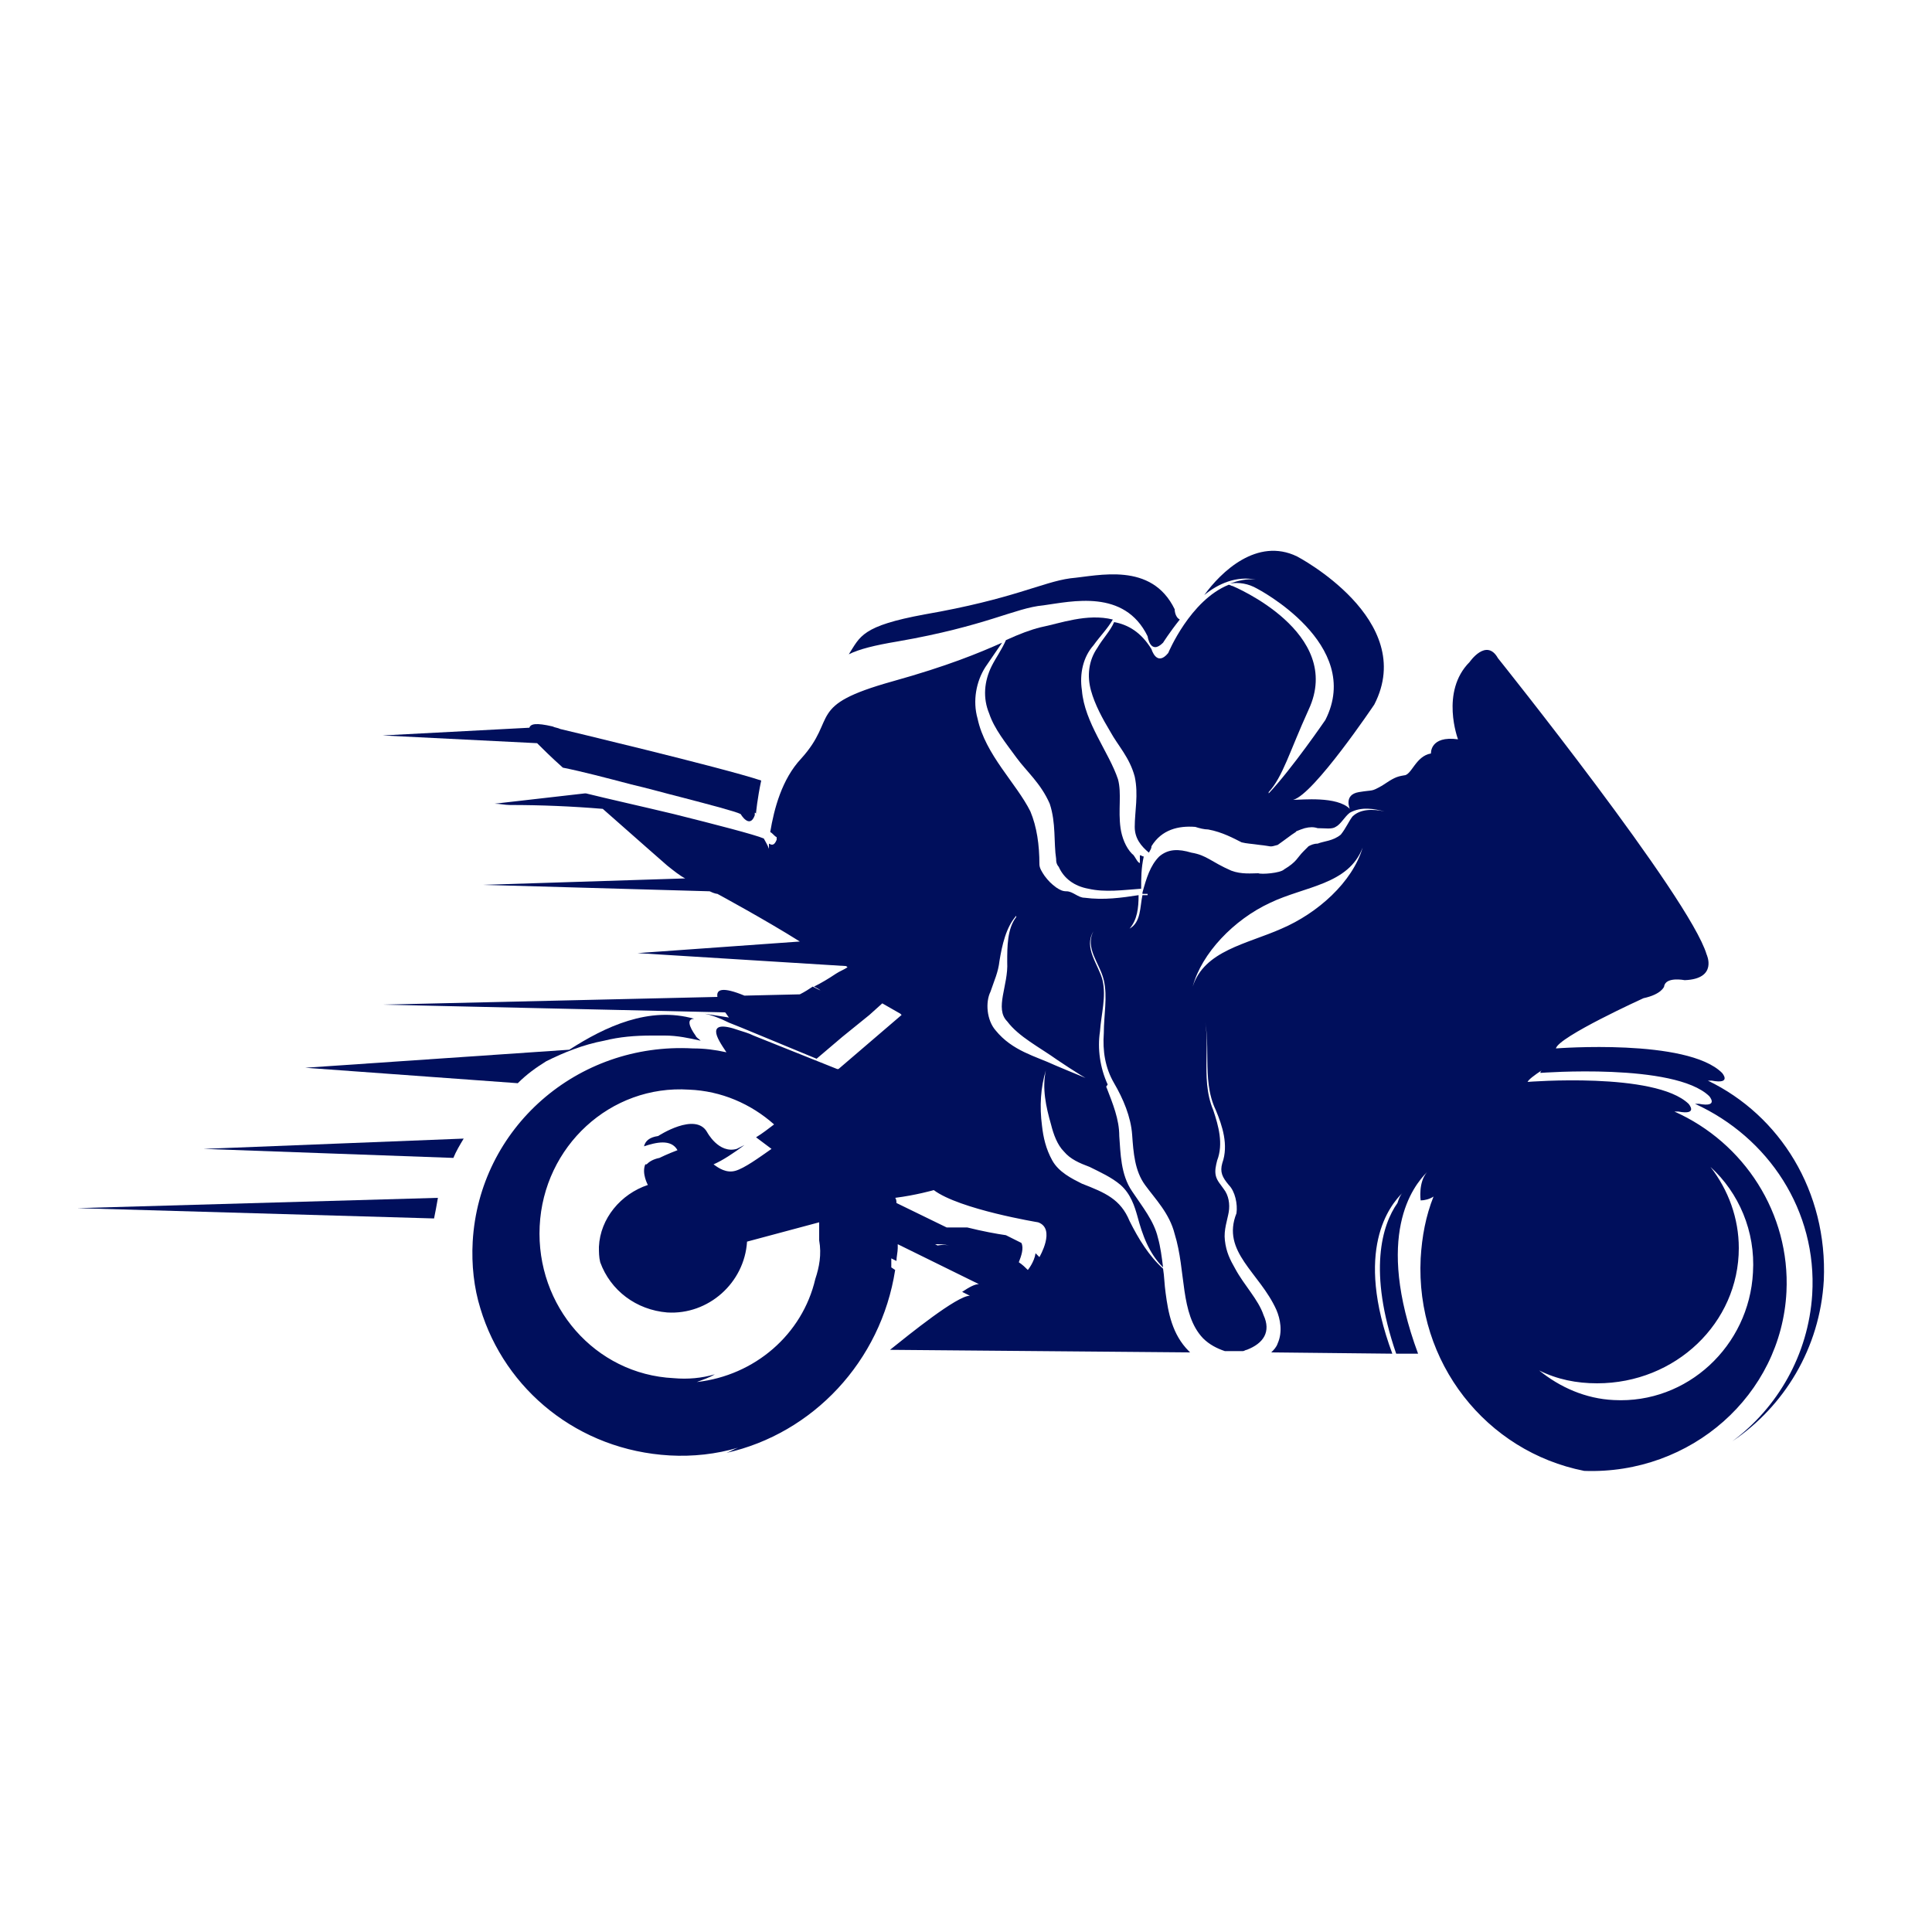 <?xml version="1.0" encoding="utf-8"?>
<!-- Generator: Adobe Illustrator 18.1.0, SVG Export Plug-In . SVG Version: 6.00 Build 0)  -->
<svg version="1.1" id="Layer_1" xmlns="http://www.w3.org/2000/svg" xmlns:xlink="http://www.w3.org/1999/xlink" x="0px" y="0px"
	 viewBox="0 0 150 150" enable-background="new 0 0 150 150" xml:space="preserve">
<g>
	<path fill="#000F5C" d="M42.4,82.4c1.4-0.7,2.9-1.3,4.5-1.6c1.2-0.3,2.4-0.4,3.7-0.4c0.3,0,0.6,0,1,0c1,0,1.9,0.2,2.8,0.4
		c-0.2-0.2-0.3-0.2-0.4-0.4c-0.5-0.7-0.7-1.3-0.1-1.3h0c-3.5-1-6.9,0.6-9.7,2.4l-20.5,1.4l16.5,1.2C40.9,83.4,41.6,82.9,42.4,82.4z"
		/>
	<path fill="#000F5C" d="M33.7,94.6c0.1-0.5,0.2-1,0.3-1.6l-28,0.8L33.7,94.6z"/>
	<path fill="#000F5C" d="M35.2,89.9c0.2-0.5,0.5-1,0.8-1.5l-20.2,0.8L35.2,89.9z"/>
	<path fill="#000F5C" d="M43.7,59.6c1.5,0.3,3.4,0.8,5.3,1.3c1.3,0.3,2.7,0.7,3.9,1c2.3,0.6,4.2,1.1,4.6,1.3c0,0,0.7,1.2,1.1,0.1
		c0,0,0-0.1,0-0.2c0,0,0.1,0,0.1,0.1c0,0,0,0,0-0.1c0,0,0.1-1.1,0.4-2.5c-3-1-15.6-4-15.6-4c-0.2-0.1-0.4-0.1-0.6-0.2l0,0l0,0
		c-1.3-0.3-1.7-0.2-1.8,0.1l-11.4,0.6l12,0.6C42.1,58.1,42.8,58.8,43.7,59.6z"/>
	<path fill="#000F5C" d="M81,47c2.2-0.3,6.3-1.3,8.1,2.4c0,0,0.2,1.5,1.2,0.5c0,0,0.5-0.8,1.3-1.8c-0.4-0.2-0.4-0.8-0.4-0.8
		c-1.8-3.7-5.9-2.6-8.1-2.4c-2.2,0.3-4.4,1.6-11.3,2.8c-4.9,0.9-5,1.7-5.9,3.1c0.8-0.4,2-0.7,3.8-1C76.6,48.6,78.8,47.2,81,47z"/>
	<path fill="#000F5C" d="M86.4,48.1c-2-0.5-4.1,0.3-5.6,0.6c-0.8,0.2-1.6,0.5-2.7,1c-0.3,0.7-0.8,1.4-1.1,2
		c-0.6,1.2-0.7,2.5-0.2,3.7c0.4,1.2,1.3,2.3,2.1,3.4c0.8,1.1,1.9,2,2.6,3.6c0.5,1.5,0.3,3,0.5,4.3c0,0,0,0.1,0,0.1
		c0,0.2,0.1,0.4,0.2,0.5c0.4,0.9,1.2,1.5,2.3,1.7c1.3,0.3,2.7,0.1,4.1,0c0-0.8,0-1.6,0.2-2.5c-0.1,0-0.2-0.1-0.3-0.1l0,0.3l0,0.3h0
		c-0.2,0-0.4-0.6-0.6-0.7c-0.5-0.5-0.8-1.3-0.9-2c-0.2-1.4,0.1-2.7-0.2-3.8c-0.7-2.1-2.6-4.4-2.8-6.9c-0.2-1.3,0.1-2.6,0.9-3.5
		C85.4,49.4,86,48.8,86.4,48.1z"/>
	<path fill="#000F5C" d="M132.6,83.9c0.2,0,0.3,0,0.3,0c1.6,0.3,0.8-0.6,0.8-0.6c-2.7-2.7-12.9-1.9-12.9-1.9
		c0.2-0.9,6.8-3.9,6.8-3.9c1.4-0.3,1.6-0.9,1.6-0.9c0.1-0.8,1.6-0.5,1.6-0.5c2.6-0.1,1.7-2,1.7-2c-1.3-4.4-16.2-23-16.2-23
		c-0.9-1.6-2.2,0.3-2.2,0.3c-2.3,2.3-0.9,6-0.9,6c-2.2-0.3-2.1,1.1-2.1,1.1c-1.2,0.2-1.5,1.7-2.1,1.7c-0.6,0.1-0.8,0.2-1.7,0.8
		c-0.9,0.5-0.6,0.3-1.8,0.5c-1.2,0.2-0.7,1.3-0.7,1.3c-1-1-3.7-0.7-4.4-0.7c1.6-0.4,6.3-7.4,6.3-7.4c3.4-6.6-6-11.5-6-11.5
		c-3.1-1.5-5.9,1.2-7.2,3c1.1-0.9,2.5-1.5,4-1.2c-0.7-0.1-1.4,0.1-2,0.3c0.7-0.1,1.4,0,2.1,0.4c0,0,8.3,4.3,5.3,10.2
		c0,0-2.6,3.8-4.4,5.7c0,0,0,0,0-0.1c1.1-1.2,1.6-3.1,3.1-6.4c2.8-6-5.9-9.6-5.9-9.6c-0.1,0-0.2-0.1-0.3-0.1c-3,1.2-4.7,5.3-4.7,5.3
		c-0.9,1.1-1.3-0.3-1.3-0.3c-0.8-1.3-1.8-1.9-2.9-2.1c-0.3,0.7-0.9,1.3-1.3,2c-0.7,1-0.8,2.2-0.5,3.3c0.3,1.1,0.9,2.2,1.5,3.2
		c0.6,1.1,1.5,2,1.9,3.5c0.3,1.4,0,2.7,0,3.9c0,0.9,0.5,1.5,1.1,2c0.1-0.2,0.2-0.3,0.2-0.5c0.8-1.3,2.1-1.6,3.4-1.5
		c0.3,0.1,0.7,0.2,1,0.2c1.1,0.2,2,0.7,2.6,1c0.4,0.1,0.7,0.1,1.4,0.2c1,0.1,0.7,0.2,1.4,0c0,0,0.7-0.5,1.1-0.8l0.3-0.2
		c0.1-0.1-0.1,0,0.4-0.2l0.3-0.1c0.4-0.1,0.7-0.1,1,0c0.6,0,1.1,0.1,1.4-0.1c0.4-0.2,0.7-0.8,1.1-1.1c0.9-0.5,1.9-0.3,2.7-0.1
		c-0.9-0.2-1.9-0.2-2.5,0.4c-0.3,0.4-0.5,0.9-0.9,1.4c-0.6,0.5-1.3,0.5-1.8,0.7c-0.3,0-0.5,0.1-0.7,0.2c0,0-0.1,0.1-0.1,0.1
		l-0.3,0.3c-0.5,0.5-0.5,0.8-1.5,1.4c-0.3,0.3-1.8,0.4-2,0.3c-0.5,0-1.3,0.1-2.1-0.2c-1.6-0.7-1.9-1.2-3.1-1.4
		c-1-0.3-1.8-0.3-2.5,0.3c-0.7,0.7-1,1.7-1.3,2.8c0,0,0,0.1,0,0.1c0.1,0,0.3,0,0.4,0c0,0,0,0.1,0,0.1c-0.1,0-0.3,0-0.4,0
		c-0.2,0.9-0.1,2.1-1,2.6c0.6-0.7,0.7-1.6,0.7-2.6c-1.3,0.2-2.7,0.4-4.2,0.2c-0.5,0-0.9-0.5-1.4-0.5h0c-0.3,0-0.5-0.1-0.8-0.3
		c-0.4-0.3-0.6-0.5-0.9-0.9c-0.2-0.3-0.4-0.6-0.4-0.9c0,0,0,0,0,0c0-1.5-0.2-2.9-0.7-4.1c-1.1-2.2-3.5-4.4-4.1-7.2
		c-0.4-1.4-0.1-2.9,0.6-4c0.4-0.6,0.9-1.3,1.3-1.9c-1.8,0.8-4.2,1.8-8.5,3c-6.8,1.9-4.2,2.8-7.1,6c-1.5,1.6-2.1,3.9-2.4,5.7
		c0.2,0.1,0.3,0.3,0.5,0.4c0,0.1,0,0.2,0,0.2c-0.2,0.5-0.4,0.4-0.6,0.3c0,0.1,0,0.2,0,0.4c-0.1-0.3-0.3-0.6-0.4-0.8
		c-0.7-0.3-3.8-1.1-7-1.9c-2.5-0.6-5.2-1.2-6.8-1.6c0,0-0.1,0-0.1,0c0,0,0,0,0,0l-7,0.8c0.4,0,0.8,0.1,1.2,0.1
		c2.4,0,4.8,0.1,7.2,0.3c2.6,2.3,5,4.4,5,4.4c0.5,0.4,1,0.8,1.4,1l-15.7,0.5l17.6,0.5c0.4,0.2,0.6,0.2,0.6,0.2s3.7,2,6.4,3.7
		l-12.6,0.9L65.6,75c0.1,0,0.1,0,0.2,0.1c-0.3,0.2-0.6,0.3-0.9,0.5c-0.6,0.4-1.1,0.7-1.7,1c0.2,0.1,0.4,0.2,0.5,0.3
		c-0.2-0.1-0.4-0.2-0.6-0.3c-0.3,0.2-0.6,0.4-1,0.6l-4.3,0.1c-1.7-0.7-2.2-0.5-2.1,0.1l-26,0.6l26.6,0.6c0.1,0.1,0.2,0.3,0.3,0.4
		c-0.6-0.1-1.3-0.2-1.9-0.3c0.5,0.1,1.1,0.3,1.9,0.7l1,0.4l5.8,2.4l2-1.7l2.1-1.7l1-0.9l1.4,0.8l0.1,0.1L65.1,83l-0.1,0l-6.5-2.6
		c-0.4-0.2-0.8-0.3-1.1-0.4c-1.4-0.5-1.8-0.3-1.8,0.1c0,0.4,0.4,1,0.8,1.6c-0.9-0.2-1.7-0.3-2.6-0.3c-9-0.5-16.6,6.2-17.1,15
		c-0.1,1.8,0.1,3.6,0.6,5.2c1.9,6.3,7.6,11,14.7,11.4c1.8,0.1,3.6-0.1,5.3-0.6c-0.3,0.1-0.6,0.3-0.9,0.4c6.7-1.5,12-7.1,13.1-14.2
		l-0.3-0.2c0-0.1,0-0.3,0-0.4c0-0.1,0-0.2,0-0.3l0.4,0.2c0-0.3,0.1-0.7,0.1-1c0-0.1,0-0.2,0-0.3l6.3,3.1c-0.3,0-0.7,0.2-1.3,0.6
		l0.6,0.3c-1,0-4.7,3-6.2,4.2l23.3,0.2c0,0,0,0-0.1-0.1c-1.3-1.3-1.6-3-1.8-4.5c-0.1-0.7-0.1-1.3-0.2-1.9c-1.1-1-1.9-2.3-2.6-3.7
		c-0.7-1.7-1.9-2.2-3.7-2.9c-0.8-0.4-1.8-0.9-2.3-1.8c-0.5-0.9-0.7-1.8-0.8-2.7c-0.2-1.5-0.1-3,0.3-4.3c-0.3,1.4,0,2.8,0.4,4.2
		c0.2,0.8,0.5,1.6,1,2.1c0.5,0.6,1.2,0.9,2,1.2c0.8,0.4,1.7,0.8,2.4,1.4c0.8,0.7,1.1,1.7,1.3,2.4c0.4,1.5,0.9,2.9,2,4
		c-0.1-0.8-0.2-1.6-0.4-2.3c-0.3-1.3-1.2-2.4-2-3.6c-0.9-1.3-0.9-3-1-4.3c0-1.3-0.5-2.5-1-3.8c-1.3-0.6-2.6-1.1-4-1.7
		c-1.5-0.7-3.3-1.1-4.6-2.7c-0.7-0.8-0.8-2.2-0.4-3c0.3-0.9,0.6-1.5,0.7-2.4c0.2-1.2,0.5-2.6,1.3-3.5c0,0,0,0,0,0.1
		c-0.7,0.9-0.7,2.3-0.7,3.5c0.1,1.8-1,3.6,0,4.6c0.9,1.2,2.5,2,3.9,3c1.2,0.8,2.4,1.6,3.7,2.2L86,84.2c-0.6-1.3-0.8-2.8-0.6-4.1
		c0.1-1.4,0.5-2.7,0.2-4c-0.3-1.2-1.5-2.5-0.7-3.8c-0.7,1.3,0.5,2.5,0.8,3.8c0.3,1.3,0,2.7,0,4.1c-0.1,1.4,0.1,2.7,0.8,3.9
		c0.7,1.2,1.3,2.6,1.4,4c0.1,1.4,0.2,2.8,1,3.9c0.8,1.1,1.9,2.2,2.3,3.8c0.9,2.9,0.4,6.2,2.2,8.1c0.5,0.5,1.1,0.8,1.7,1l1.4,0
		c0.1,0,0.2-0.1,0.3-0.1c1.3-0.5,1.9-1.4,1.3-2.7c-0.4-1.2-1.5-2.3-2.2-3.6c-0.4-0.7-0.7-1.3-0.8-2.2c-0.1-0.8,0.2-1.6,0.3-2.2
		c0.1-0.6,0-1.3-0.4-1.8c-0.2-0.3-0.5-0.6-0.6-1c-0.1-0.4,0-0.8,0.1-1.2c0.5-1.3,0.1-2.7-0.3-3.9c-1.1-2.6,0-5.5-0.9-7.9
		c0.9,2.5-0.1,5.4,1.1,7.9c0.5,1.2,1,2.7,0.5,4.1c-0.2,0.7,0,1.1,0.5,1.7c0.5,0.5,0.7,1.5,0.6,2.2c-1.2,3,1.8,4.6,3.1,7.5
		c0.3,0.7,0.5,1.7,0.1,2.6c-0.1,0.3-0.3,0.5-0.5,0.7l9.4,0.1c-3-8.1-0.2-11.5,0.8-12.5c-0.2,0.2-0.3,0.5-0.4,0.8
		c-1.2,1.7-2.3,5.3-0.1,11.7l1.7,0c-3.4-9.2-0.4-13,0.7-14.1c-0.7,0.8-0.5,2.2-0.5,2.2c0.3,0,0.7-0.1,1-0.3c-0.6,1.5-0.9,3.1-1,4.8
		c-0.4,8.1,5.1,15,12.7,16.5c8.3,0.3,15.3-5.9,15.7-13.9c0.3-6.1-3.3-11.6-8.7-14c0.2,0,0.3,0,0.3,0c1.6,0.3,0.8-0.6,0.8-0.6
		c-2.6-2.5-12.5-1.7-12.5-1.7c0.1-0.2,0.5-0.5,1.1-0.9c-0.1,0.1-0.1,0.1-0.1,0.2c0,0,10.4-0.8,13.1,1.8c0,0,0.8,0.9-0.8,0.6
		c0,0-0.1,0-0.3,0c5.7,2.6,9.5,8.3,9.1,14.8c-0.3,4.7-2.7,8.8-6.2,11.4c4-2.7,6.8-7.2,7.1-12.5C141.9,92.5,138.2,86.6,132.6,83.9z
		 M63.3,99.3c-1,4.3-4.7,7.5-9.2,8c0.5-0.2,0.9-0.3,1.4-0.6c-1,0.3-2.1,0.4-3.2,0.3c-6.1-0.3-10.7-5.6-10.4-11.8
		c0.3-6.2,5.5-11,11.6-10.6c2.5,0.1,4.8,1.1,6.6,2.7c-0.4,0.3-0.9,0.7-1.4,1c0.4,0.3,0.8,0.6,1.2,0.9c-1,0.7-2.1,1.5-2.8,1.7
		c-0.7,0.2-1.3-0.2-1.7-0.5c0.7-0.3,1.6-0.9,2.4-1.5c-0.2,0.1-0.4,0.2-0.6,0.3c-1.4,0.4-2.3-1.3-2.3-1.3c-0.9-1.6-3.8,0.3-3.8,0.3
		c-0.7,0.1-1,0.4-1.1,0.8c0.9-0.3,2.1-0.6,2.6,0.3l0,0c-0.8,0.3-1.4,0.6-1.4,0.6c-0.5,0.1-0.8,0.3-1,0.5c0,0,0,0,0,0l0,0
		c0,0-0.1,0-0.1,0c-0.3,0.7,0.2,1.6,0.2,1.6l0,0c-2.1,0.7-3.7,2.6-3.8,4.8c0,0.4,0,0.8,0.1,1.2c0.8,2.2,2.8,3.7,5.2,3.9
		c3.2,0.2,6-2.3,6.2-5.5l5.6-1.5c0,0.4,0,0.9,0,1.4C63.8,97.4,63.6,98.4,63.3,99.3z M72.8,96.7l-0.2-0.1c0.3,0,0.7,0,1.1,0.1
		C73.2,96.6,72.8,96.7,72.8,96.7z M80.6,94.9c1.4,0.5,0.1,2.7,0.1,2.7c-0.1-0.1-0.2-0.2-0.3-0.3c-0.1,0.7-0.6,1.3-0.6,1.3
		c-0.2-0.2-0.4-0.4-0.7-0.6c0.2-0.5,0.4-1.1,0.2-1.5c-0.4-0.2-0.8-0.4-1.2-0.6c-0.7-0.1-1.8-0.3-3-0.6c-1,0-1.6,0-1.6,0l-3.9-1.9
		c0-0.1,0-0.3-0.1-0.4c1.6-0.2,3-0.6,3-0.6C74.5,93.9,80.6,94.9,80.6,94.9z M99.5,72.1c-2.7,1.2-6,1.7-6.9,4.5
		c0.7-2.6,3.2-5.2,6-6.5c2.7-1.3,6.1-1.4,7.2-4.3C105,68.5,102.3,70.9,99.5,72.1z M124,107.4c6.1,0,11-4.7,11-10.5
		c0-2.3-0.8-4.5-2.2-6.3c2.2,2,3.5,5,3.3,8.2c-0.3,5.7-5.1,10.2-10.8,9.9c-2.2-0.1-4.2-1-5.8-2.3C120.9,107.1,122.4,107.4,124,107.4
		z"/>
</g>
</svg>
